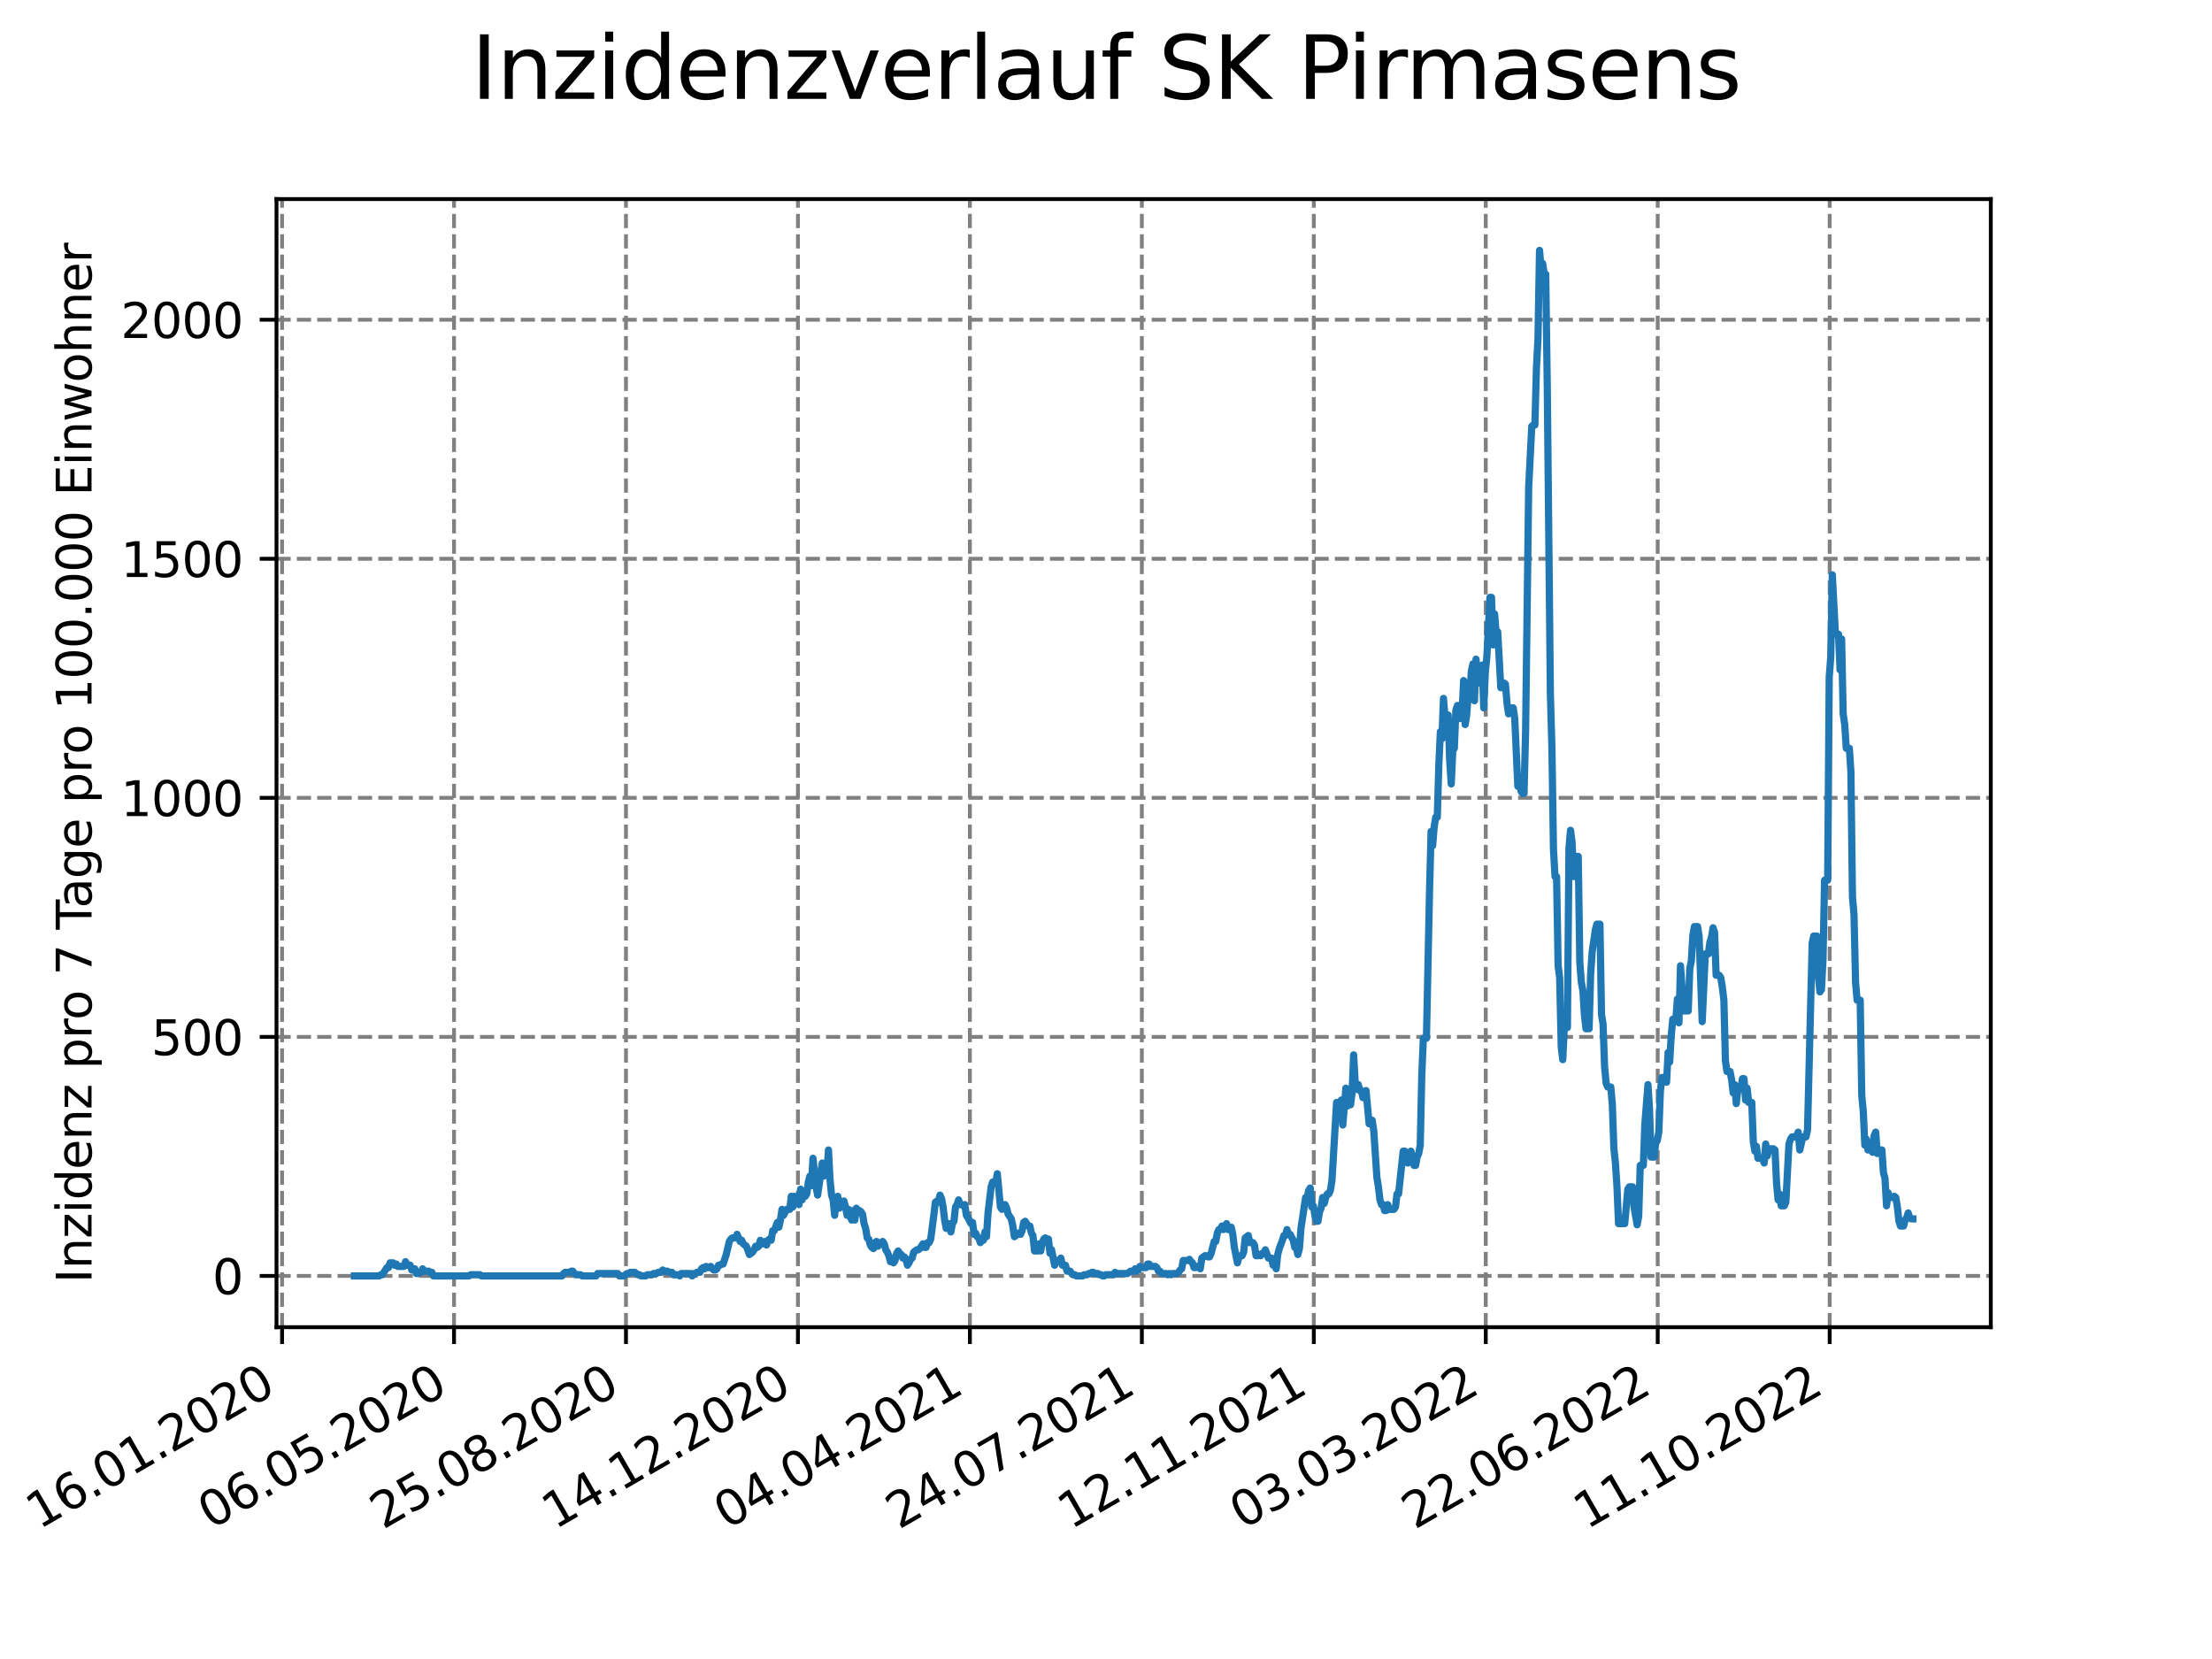 <?xml version="1.0" encoding="utf-8" standalone="no"?>
<!DOCTYPE svg PUBLIC "-//W3C//DTD SVG 1.1//EN"
  "http://www.w3.org/Graphics/SVG/1.1/DTD/svg11.dtd">
<svg xmlns:xlink="http://www.w3.org/1999/xlink" width="460.8pt" height="345.6pt" viewBox="0 0 460.8 345.6" xmlns="http://www.w3.org/2000/svg" version="1.1">
 <defs>
  <style type="text/css">*{stroke-linejoin: round; stroke-linecap: butt}</style>
 </defs>
 <g id="figure_1">
  <g id="patch_1">
   <path d="M 0 345.6 
L 460.8 345.6 
L 460.8 0 
L 0 0 
z
" style="fill: #ffffff"/>
  </g>
  <g id="axes_1">
   <g id="patch_2">
    <path d="M 57.6 276.48 
L 414.72 276.48 
L 414.72 41.472 
L 57.6 41.472 
z
" style="fill: #ffffff"/>
   </g>
   <g id="matplotlib.axis_1">
    <g id="xtick_1">
     <g id="line2d_1">
      <path d="M 58.759 276.48 
L 58.759 41.472 
" clip-path="url(#p3e68f01d7a)" style="fill: none; stroke-dasharray: 2.96,1.28; stroke-dashoffset: 0; stroke: #808080; stroke-width: 0.8"/>
     </g>
     <g id="line2d_2">
      <defs>
       <path id="mfdc577e2bc" d="M 0 0 
L 0 3.5 
" style="stroke: #000000; stroke-width: 0.8"/>
      </defs>
      <g>
       <use xlink:href="#mfdc577e2bc" x="58.759" y="276.48" style="stroke: #000000; stroke-width: 0.8"/>
      </g>
     </g>
     <g id="text_1">
      <!-- 16.01.2020 -->
      <g transform="translate(8.134 318.689) rotate(-30) scale(0.1 -0.1)">
       <defs>
        <path id="DejaVuSans-31" d="M 794 531 
L 1825 531 
L 1825 4091 
L 703 3866 
L 703 4441 
L 1819 4666 
L 2450 4666 
L 2450 531 
L 3481 531 
L 3481 0 
L 794 0 
L 794 531 
z
" transform="scale(0.016)"/>
        <path id="DejaVuSans-36" d="M 2113 2584 
Q 1688 2584 1439 2293 
Q 1191 2003 1191 1497 
Q 1191 994 1439 701 
Q 1688 409 2113 409 
Q 2538 409 2786 701 
Q 3034 994 3034 1497 
Q 3034 2003 2786 2293 
Q 2538 2584 2113 2584 
z
M 3366 4563 
L 3366 3988 
Q 3128 4100 2886 4159 
Q 2644 4219 2406 4219 
Q 1781 4219 1451 3797 
Q 1122 3375 1075 2522 
Q 1259 2794 1537 2939 
Q 1816 3084 2150 3084 
Q 2853 3084 3261 2657 
Q 3669 2231 3669 1497 
Q 3669 778 3244 343 
Q 2819 -91 2113 -91 
Q 1303 -91 875 529 
Q 447 1150 447 2328 
Q 447 3434 972 4092 
Q 1497 4750 2381 4750 
Q 2619 4750 2861 4703 
Q 3103 4656 3366 4563 
z
" transform="scale(0.016)"/>
        <path id="DejaVuSans-2e" d="M 684 794 
L 1344 794 
L 1344 0 
L 684 0 
L 684 794 
z
" transform="scale(0.016)"/>
        <path id="DejaVuSans-30" d="M 2034 4250 
Q 1547 4250 1301 3770 
Q 1056 3291 1056 2328 
Q 1056 1369 1301 889 
Q 1547 409 2034 409 
Q 2525 409 2770 889 
Q 3016 1369 3016 2328 
Q 3016 3291 2770 3770 
Q 2525 4250 2034 4250 
z
M 2034 4750 
Q 2819 4750 3233 4129 
Q 3647 3509 3647 2328 
Q 3647 1150 3233 529 
Q 2819 -91 2034 -91 
Q 1250 -91 836 529 
Q 422 1150 422 2328 
Q 422 3509 836 4129 
Q 1250 4750 2034 4750 
z
" transform="scale(0.016)"/>
        <path id="DejaVuSans-32" d="M 1228 531 
L 3431 531 
L 3431 0 
L 469 0 
L 469 531 
Q 828 903 1448 1529 
Q 2069 2156 2228 2338 
Q 2531 2678 2651 2914 
Q 2772 3150 2772 3378 
Q 2772 3750 2511 3984 
Q 2250 4219 1831 4219 
Q 1534 4219 1204 4116 
Q 875 4013 500 3803 
L 500 4441 
Q 881 4594 1212 4672 
Q 1544 4750 1819 4750 
Q 2544 4750 2975 4387 
Q 3406 4025 3406 3419 
Q 3406 3131 3298 2873 
Q 3191 2616 2906 2266 
Q 2828 2175 2409 1742 
Q 1991 1309 1228 531 
z
" transform="scale(0.016)"/>
       </defs>
       <use xlink:href="#DejaVuSans-31"/>
       <use xlink:href="#DejaVuSans-36" x="63.623"/>
       <use xlink:href="#DejaVuSans-2e" x="127.246"/>
       <use xlink:href="#DejaVuSans-30" x="159.033"/>
       <use xlink:href="#DejaVuSans-31" x="222.656"/>
       <use xlink:href="#DejaVuSans-2e" x="286.279"/>
       <use xlink:href="#DejaVuSans-32" x="318.066"/>
       <use xlink:href="#DejaVuSans-30" x="381.689"/>
       <use xlink:href="#DejaVuSans-32" x="445.312"/>
       <use xlink:href="#DejaVuSans-30" x="508.936"/>
      </g>
     </g>
    </g>
    <g id="xtick_2">
     <g id="line2d_3">
      <path d="M 94.581 276.48 
L 94.581 41.472 
" clip-path="url(#p3e68f01d7a)" style="fill: none; stroke-dasharray: 2.96,1.28; stroke-dashoffset: 0; stroke: #808080; stroke-width: 0.8"/>
     </g>
     <g id="line2d_4">
      <g>
       <use xlink:href="#mfdc577e2bc" x="94.581" y="276.48" style="stroke: #000000; stroke-width: 0.8"/>
      </g>
     </g>
     <g id="text_2">
      <!-- 06.05.2020 -->
      <g transform="translate(43.956 318.689) rotate(-30) scale(0.1 -0.1)">
       <defs>
        <path id="DejaVuSans-35" d="M 691 4666 
L 3169 4666 
L 3169 4134 
L 1269 4134 
L 1269 2991 
Q 1406 3038 1543 3061 
Q 1681 3084 1819 3084 
Q 2600 3084 3056 2656 
Q 3513 2228 3513 1497 
Q 3513 744 3044 326 
Q 2575 -91 1722 -91 
Q 1428 -91 1123 -41 
Q 819 9 494 109 
L 494 744 
Q 775 591 1075 516 
Q 1375 441 1709 441 
Q 2250 441 2565 725 
Q 2881 1009 2881 1497 
Q 2881 1984 2565 2268 
Q 2250 2553 1709 2553 
Q 1456 2553 1204 2497 
Q 953 2441 691 2322 
L 691 4666 
z
" transform="scale(0.016)"/>
       </defs>
       <use xlink:href="#DejaVuSans-30"/>
       <use xlink:href="#DejaVuSans-36" x="63.623"/>
       <use xlink:href="#DejaVuSans-2e" x="127.246"/>
       <use xlink:href="#DejaVuSans-30" x="159.033"/>
       <use xlink:href="#DejaVuSans-35" x="222.656"/>
       <use xlink:href="#DejaVuSans-2e" x="286.279"/>
       <use xlink:href="#DejaVuSans-32" x="318.066"/>
       <use xlink:href="#DejaVuSans-30" x="381.689"/>
       <use xlink:href="#DejaVuSans-32" x="445.312"/>
       <use xlink:href="#DejaVuSans-30" x="508.936"/>
      </g>
     </g>
    </g>
    <g id="xtick_3">
     <g id="line2d_5">
      <path d="M 130.403 276.48 
L 130.403 41.472 
" clip-path="url(#p3e68f01d7a)" style="fill: none; stroke-dasharray: 2.96,1.28; stroke-dashoffset: 0; stroke: #808080; stroke-width: 0.8"/>
     </g>
     <g id="line2d_6">
      <g>
       <use xlink:href="#mfdc577e2bc" x="130.403" y="276.48" style="stroke: #000000; stroke-width: 0.8"/>
      </g>
     </g>
     <g id="text_3">
      <!-- 25.08.2020 -->
      <g transform="translate(79.777 318.689) rotate(-30) scale(0.1 -0.1)">
       <defs>
        <path id="DejaVuSans-38" d="M 2034 2216 
Q 1584 2216 1326 1975 
Q 1069 1734 1069 1313 
Q 1069 891 1326 650 
Q 1584 409 2034 409 
Q 2484 409 2743 651 
Q 3003 894 3003 1313 
Q 3003 1734 2745 1975 
Q 2488 2216 2034 2216 
z
M 1403 2484 
Q 997 2584 770 2862 
Q 544 3141 544 3541 
Q 544 4100 942 4425 
Q 1341 4750 2034 4750 
Q 2731 4750 3128 4425 
Q 3525 4100 3525 3541 
Q 3525 3141 3298 2862 
Q 3072 2584 2669 2484 
Q 3125 2378 3379 2068 
Q 3634 1759 3634 1313 
Q 3634 634 3220 271 
Q 2806 -91 2034 -91 
Q 1263 -91 848 271 
Q 434 634 434 1313 
Q 434 1759 690 2068 
Q 947 2378 1403 2484 
z
M 1172 3481 
Q 1172 3119 1398 2916 
Q 1625 2713 2034 2713 
Q 2441 2713 2670 2916 
Q 2900 3119 2900 3481 
Q 2900 3844 2670 4047 
Q 2441 4250 2034 4250 
Q 1625 4250 1398 4047 
Q 1172 3844 1172 3481 
z
" transform="scale(0.016)"/>
       </defs>
       <use xlink:href="#DejaVuSans-32"/>
       <use xlink:href="#DejaVuSans-35" x="63.623"/>
       <use xlink:href="#DejaVuSans-2e" x="127.246"/>
       <use xlink:href="#DejaVuSans-30" x="159.033"/>
       <use xlink:href="#DejaVuSans-38" x="222.656"/>
       <use xlink:href="#DejaVuSans-2e" x="286.279"/>
       <use xlink:href="#DejaVuSans-32" x="318.066"/>
       <use xlink:href="#DejaVuSans-30" x="381.689"/>
       <use xlink:href="#DejaVuSans-32" x="445.312"/>
       <use xlink:href="#DejaVuSans-30" x="508.936"/>
      </g>
     </g>
    </g>
    <g id="xtick_4">
     <g id="line2d_7">
      <path d="M 166.224 276.48 
L 166.224 41.472 
" clip-path="url(#p3e68f01d7a)" style="fill: none; stroke-dasharray: 2.96,1.28; stroke-dashoffset: 0; stroke: #808080; stroke-width: 0.8"/>
     </g>
     <g id="line2d_8">
      <g>
       <use xlink:href="#mfdc577e2bc" x="166.224" y="276.48" style="stroke: #000000; stroke-width: 0.8"/>
      </g>
     </g>
     <g id="text_4">
      <!-- 14.12.2020 -->
      <g transform="translate(115.599 318.689) rotate(-30) scale(0.1 -0.1)">
       <defs>
        <path id="DejaVuSans-34" d="M 2419 4116 
L 825 1625 
L 2419 1625 
L 2419 4116 
z
M 2253 4666 
L 3047 4666 
L 3047 1625 
L 3713 1625 
L 3713 1100 
L 3047 1100 
L 3047 0 
L 2419 0 
L 2419 1100 
L 313 1100 
L 313 1709 
L 2253 4666 
z
" transform="scale(0.016)"/>
       </defs>
       <use xlink:href="#DejaVuSans-31"/>
       <use xlink:href="#DejaVuSans-34" x="63.623"/>
       <use xlink:href="#DejaVuSans-2e" x="127.246"/>
       <use xlink:href="#DejaVuSans-31" x="159.033"/>
       <use xlink:href="#DejaVuSans-32" x="222.656"/>
       <use xlink:href="#DejaVuSans-2e" x="286.279"/>
       <use xlink:href="#DejaVuSans-32" x="318.066"/>
       <use xlink:href="#DejaVuSans-30" x="381.689"/>
       <use xlink:href="#DejaVuSans-32" x="445.312"/>
       <use xlink:href="#DejaVuSans-30" x="508.936"/>
      </g>
     </g>
    </g>
    <g id="xtick_5">
     <g id="line2d_9">
      <path d="M 202.046 276.48 
L 202.046 41.472 
" clip-path="url(#p3e68f01d7a)" style="fill: none; stroke-dasharray: 2.96,1.28; stroke-dashoffset: 0; stroke: #808080; stroke-width: 0.8"/>
     </g>
     <g id="line2d_10">
      <g>
       <use xlink:href="#mfdc577e2bc" x="202.046" y="276.48" style="stroke: #000000; stroke-width: 0.8"/>
      </g>
     </g>
     <g id="text_5">
      <!-- 04.04.2021 -->
      <g transform="translate(151.421 318.689) rotate(-30) scale(0.1 -0.1)">
       <use xlink:href="#DejaVuSans-30"/>
       <use xlink:href="#DejaVuSans-34" x="63.623"/>
       <use xlink:href="#DejaVuSans-2e" x="127.246"/>
       <use xlink:href="#DejaVuSans-30" x="159.033"/>
       <use xlink:href="#DejaVuSans-34" x="222.656"/>
       <use xlink:href="#DejaVuSans-2e" x="286.279"/>
       <use xlink:href="#DejaVuSans-32" x="318.066"/>
       <use xlink:href="#DejaVuSans-30" x="381.689"/>
       <use xlink:href="#DejaVuSans-32" x="445.312"/>
       <use xlink:href="#DejaVuSans-31" x="508.936"/>
      </g>
     </g>
    </g>
    <g id="xtick_6">
     <g id="line2d_11">
      <path d="M 237.868 276.48 
L 237.868 41.472 
" clip-path="url(#p3e68f01d7a)" style="fill: none; stroke-dasharray: 2.96,1.28; stroke-dashoffset: 0; stroke: #808080; stroke-width: 0.8"/>
     </g>
     <g id="line2d_12">
      <g>
       <use xlink:href="#mfdc577e2bc" x="237.868" y="276.48" style="stroke: #000000; stroke-width: 0.8"/>
      </g>
     </g>
     <g id="text_6">
      <!-- 24.07.2021 -->
      <g transform="translate(187.243 318.689) rotate(-30) scale(0.1 -0.1)">
       <defs>
        <path id="DejaVuSans-37" d="M 525 4666 
L 3525 4666 
L 3525 4397 
L 1831 0 
L 1172 0 
L 2766 4134 
L 525 4134 
L 525 4666 
z
" transform="scale(0.016)"/>
       </defs>
       <use xlink:href="#DejaVuSans-32"/>
       <use xlink:href="#DejaVuSans-34" x="63.623"/>
       <use xlink:href="#DejaVuSans-2e" x="127.246"/>
       <use xlink:href="#DejaVuSans-30" x="159.033"/>
       <use xlink:href="#DejaVuSans-37" x="222.656"/>
       <use xlink:href="#DejaVuSans-2e" x="286.279"/>
       <use xlink:href="#DejaVuSans-32" x="318.066"/>
       <use xlink:href="#DejaVuSans-30" x="381.689"/>
       <use xlink:href="#DejaVuSans-32" x="445.312"/>
       <use xlink:href="#DejaVuSans-31" x="508.936"/>
      </g>
     </g>
    </g>
    <g id="xtick_7">
     <g id="line2d_13">
      <path d="M 273.689 276.48 
L 273.689 41.472 
" clip-path="url(#p3e68f01d7a)" style="fill: none; stroke-dasharray: 2.96,1.28; stroke-dashoffset: 0; stroke: #808080; stroke-width: 0.8"/>
     </g>
     <g id="line2d_14">
      <g>
       <use xlink:href="#mfdc577e2bc" x="273.689" y="276.48" style="stroke: #000000; stroke-width: 0.8"/>
      </g>
     </g>
     <g id="text_7">
      <!-- 12.11.2021 -->
      <g transform="translate(223.064 318.689) rotate(-30) scale(0.1 -0.1)">
       <use xlink:href="#DejaVuSans-31"/>
       <use xlink:href="#DejaVuSans-32" x="63.623"/>
       <use xlink:href="#DejaVuSans-2e" x="127.246"/>
       <use xlink:href="#DejaVuSans-31" x="159.033"/>
       <use xlink:href="#DejaVuSans-31" x="222.656"/>
       <use xlink:href="#DejaVuSans-2e" x="286.279"/>
       <use xlink:href="#DejaVuSans-32" x="318.066"/>
       <use xlink:href="#DejaVuSans-30" x="381.689"/>
       <use xlink:href="#DejaVuSans-32" x="445.312"/>
       <use xlink:href="#DejaVuSans-31" x="508.936"/>
      </g>
     </g>
    </g>
    <g id="xtick_8">
     <g id="line2d_15">
      <path d="M 309.511 276.48 
L 309.511 41.472 
" clip-path="url(#p3e68f01d7a)" style="fill: none; stroke-dasharray: 2.96,1.28; stroke-dashoffset: 0; stroke: #808080; stroke-width: 0.8"/>
     </g>
     <g id="line2d_16">
      <g>
       <use xlink:href="#mfdc577e2bc" x="309.511" y="276.48" style="stroke: #000000; stroke-width: 0.8"/>
      </g>
     </g>
     <g id="text_8">
      <!-- 03.03.2022 -->
      <g transform="translate(258.886 318.689) rotate(-30) scale(0.1 -0.1)">
       <defs>
        <path id="DejaVuSans-33" d="M 2597 2516 
Q 3050 2419 3304 2112 
Q 3559 1806 3559 1356 
Q 3559 666 3084 287 
Q 2609 -91 1734 -91 
Q 1441 -91 1130 -33 
Q 819 25 488 141 
L 488 750 
Q 750 597 1062 519 
Q 1375 441 1716 441 
Q 2309 441 2620 675 
Q 2931 909 2931 1356 
Q 2931 1769 2642 2001 
Q 2353 2234 1838 2234 
L 1294 2234 
L 1294 2753 
L 1863 2753 
Q 2328 2753 2575 2939 
Q 2822 3125 2822 3475 
Q 2822 3834 2567 4026 
Q 2313 4219 1838 4219 
Q 1578 4219 1281 4162 
Q 984 4106 628 3988 
L 628 4550 
Q 988 4650 1302 4700 
Q 1616 4750 1894 4750 
Q 2613 4750 3031 4423 
Q 3450 4097 3450 3541 
Q 3450 3153 3228 2886 
Q 3006 2619 2597 2516 
z
" transform="scale(0.016)"/>
       </defs>
       <use xlink:href="#DejaVuSans-30"/>
       <use xlink:href="#DejaVuSans-33" x="63.623"/>
       <use xlink:href="#DejaVuSans-2e" x="127.246"/>
       <use xlink:href="#DejaVuSans-30" x="159.033"/>
       <use xlink:href="#DejaVuSans-33" x="222.656"/>
       <use xlink:href="#DejaVuSans-2e" x="286.279"/>
       <use xlink:href="#DejaVuSans-32" x="318.066"/>
       <use xlink:href="#DejaVuSans-30" x="381.689"/>
       <use xlink:href="#DejaVuSans-32" x="445.312"/>
       <use xlink:href="#DejaVuSans-32" x="508.936"/>
      </g>
     </g>
    </g>
    <g id="xtick_9">
     <g id="line2d_17">
      <path d="M 345.333 276.48 
L 345.333 41.472 
" clip-path="url(#p3e68f01d7a)" style="fill: none; stroke-dasharray: 2.96,1.28; stroke-dashoffset: 0; stroke: #808080; stroke-width: 0.8"/>
     </g>
     <g id="line2d_18">
      <g>
       <use xlink:href="#mfdc577e2bc" x="345.333" y="276.48" style="stroke: #000000; stroke-width: 0.8"/>
      </g>
     </g>
     <g id="text_9">
      <!-- 22.06.2022 -->
      <g transform="translate(294.708 318.689) rotate(-30) scale(0.1 -0.1)">
       <use xlink:href="#DejaVuSans-32"/>
       <use xlink:href="#DejaVuSans-32" x="63.623"/>
       <use xlink:href="#DejaVuSans-2e" x="127.246"/>
       <use xlink:href="#DejaVuSans-30" x="159.033"/>
       <use xlink:href="#DejaVuSans-36" x="222.656"/>
       <use xlink:href="#DejaVuSans-2e" x="286.279"/>
       <use xlink:href="#DejaVuSans-32" x="318.066"/>
       <use xlink:href="#DejaVuSans-30" x="381.689"/>
       <use xlink:href="#DejaVuSans-32" x="445.312"/>
       <use xlink:href="#DejaVuSans-32" x="508.936"/>
      </g>
     </g>
    </g>
    <g id="xtick_10">
     <g id="line2d_19">
      <path d="M 381.155 276.48 
L 381.155 41.472 
" clip-path="url(#p3e68f01d7a)" style="fill: none; stroke-dasharray: 2.96,1.28; stroke-dashoffset: 0; stroke: #808080; stroke-width: 0.8"/>
     </g>
     <g id="line2d_20">
      <g>
       <use xlink:href="#mfdc577e2bc" x="381.155" y="276.48" style="stroke: #000000; stroke-width: 0.8"/>
      </g>
     </g>
     <g id="text_10">
      <!-- 11.10.2022 -->
      <g transform="translate(330.529 318.689) rotate(-30) scale(0.1 -0.1)">
       <use xlink:href="#DejaVuSans-31"/>
       <use xlink:href="#DejaVuSans-31" x="63.623"/>
       <use xlink:href="#DejaVuSans-2e" x="127.246"/>
       <use xlink:href="#DejaVuSans-31" x="159.033"/>
       <use xlink:href="#DejaVuSans-30" x="222.656"/>
       <use xlink:href="#DejaVuSans-2e" x="286.279"/>
       <use xlink:href="#DejaVuSans-32" x="318.066"/>
       <use xlink:href="#DejaVuSans-30" x="381.689"/>
       <use xlink:href="#DejaVuSans-32" x="445.312"/>
       <use xlink:href="#DejaVuSans-32" x="508.936"/>
      </g>
     </g>
    </g>
   </g>
   <g id="matplotlib.axis_2">
    <g id="ytick_1">
     <g id="line2d_21">
      <path d="M 57.6 265.798 
L 414.72 265.798 
" clip-path="url(#p3e68f01d7a)" style="fill: none; stroke-dasharray: 2.96,1.28; stroke-dashoffset: 0; stroke: #808080; stroke-width: 0.8"/>
     </g>
     <g id="line2d_22">
      <defs>
       <path id="m48028279a7" d="M 0 0 
L -3.5 0 
" style="stroke: #000000; stroke-width: 0.8"/>
      </defs>
      <g>
       <use xlink:href="#m48028279a7" x="57.6" y="265.798" style="stroke: #000000; stroke-width: 0.8"/>
      </g>
     </g>
     <g id="text_11">
      <!-- 0 -->
      <g transform="translate(44.237 269.597) scale(0.1 -0.1)">
       <use xlink:href="#DejaVuSans-30"/>
      </g>
     </g>
    </g>
    <g id="ytick_2">
     <g id="line2d_23">
      <path d="M 57.6 216 
L 414.72 216 
" clip-path="url(#p3e68f01d7a)" style="fill: none; stroke-dasharray: 2.96,1.28; stroke-dashoffset: 0; stroke: #808080; stroke-width: 0.8"/>
     </g>
     <g id="line2d_24">
      <g>
       <use xlink:href="#m48028279a7" x="57.6" y="216" style="stroke: #000000; stroke-width: 0.8"/>
      </g>
     </g>
     <g id="text_12">
      <!-- 500 -->
      <g transform="translate(31.512 219.799) scale(0.1 -0.1)">
       <use xlink:href="#DejaVuSans-35"/>
       <use xlink:href="#DejaVuSans-30" x="63.623"/>
       <use xlink:href="#DejaVuSans-30" x="127.246"/>
      </g>
     </g>
    </g>
    <g id="ytick_3">
     <g id="line2d_25">
      <path d="M 57.6 166.202 
L 414.72 166.202 
" clip-path="url(#p3e68f01d7a)" style="fill: none; stroke-dasharray: 2.96,1.28; stroke-dashoffset: 0; stroke: #808080; stroke-width: 0.8"/>
     </g>
     <g id="line2d_26">
      <g>
       <use xlink:href="#m48028279a7" x="57.6" y="166.202" style="stroke: #000000; stroke-width: 0.8"/>
      </g>
     </g>
     <g id="text_13">
      <!-- 1000 -->
      <g transform="translate(25.15 170.001) scale(0.1 -0.1)">
       <use xlink:href="#DejaVuSans-31"/>
       <use xlink:href="#DejaVuSans-30" x="63.623"/>
       <use xlink:href="#DejaVuSans-30" x="127.246"/>
       <use xlink:href="#DejaVuSans-30" x="190.869"/>
      </g>
     </g>
    </g>
    <g id="ytick_4">
     <g id="line2d_27">
      <path d="M 57.6 116.404 
L 414.72 116.404 
" clip-path="url(#p3e68f01d7a)" style="fill: none; stroke-dasharray: 2.96,1.28; stroke-dashoffset: 0; stroke: #808080; stroke-width: 0.8"/>
     </g>
     <g id="line2d_28">
      <g>
       <use xlink:href="#m48028279a7" x="57.6" y="116.404" style="stroke: #000000; stroke-width: 0.8"/>
      </g>
     </g>
     <g id="text_14">
      <!-- 1500 -->
      <g transform="translate(25.15 120.204) scale(0.1 -0.1)">
       <use xlink:href="#DejaVuSans-31"/>
       <use xlink:href="#DejaVuSans-35" x="63.623"/>
       <use xlink:href="#DejaVuSans-30" x="127.246"/>
       <use xlink:href="#DejaVuSans-30" x="190.869"/>
      </g>
     </g>
    </g>
    <g id="ytick_5">
     <g id="line2d_29">
      <path d="M 57.6 66.607 
L 414.72 66.607 
" clip-path="url(#p3e68f01d7a)" style="fill: none; stroke-dasharray: 2.96,1.28; stroke-dashoffset: 0; stroke: #808080; stroke-width: 0.8"/>
     </g>
     <g id="line2d_30">
      <g>
       <use xlink:href="#m48028279a7" x="57.6" y="66.607" style="stroke: #000000; stroke-width: 0.8"/>
      </g>
     </g>
     <g id="text_15">
      <!-- 2000 -->
      <g transform="translate(25.15 70.406) scale(0.1 -0.1)">
       <use xlink:href="#DejaVuSans-32"/>
       <use xlink:href="#DejaVuSans-30" x="63.623"/>
       <use xlink:href="#DejaVuSans-30" x="127.246"/>
       <use xlink:href="#DejaVuSans-30" x="190.869"/>
      </g>
     </g>
    </g>
    <g id="text_16">
     <!-- Inzidenz pro 7 Tage pro 100.000 Einwohner -->
     <g transform="translate(19.07 267.301) rotate(-90) scale(0.1 -0.1)">
      <defs>
       <path id="DejaVuSans-49" d="M 628 4666 
L 1259 4666 
L 1259 0 
L 628 0 
L 628 4666 
z
" transform="scale(0.016)"/>
       <path id="DejaVuSans-6e" d="M 3513 2113 
L 3513 0 
L 2938 0 
L 2938 2094 
Q 2938 2591 2744 2837 
Q 2550 3084 2163 3084 
Q 1697 3084 1428 2787 
Q 1159 2491 1159 1978 
L 1159 0 
L 581 0 
L 581 3500 
L 1159 3500 
L 1159 2956 
Q 1366 3272 1645 3428 
Q 1925 3584 2291 3584 
Q 2894 3584 3203 3211 
Q 3513 2838 3513 2113 
z
" transform="scale(0.016)"/>
       <path id="DejaVuSans-7a" d="M 353 3500 
L 3084 3500 
L 3084 2975 
L 922 459 
L 3084 459 
L 3084 0 
L 275 0 
L 275 525 
L 2438 3041 
L 353 3041 
L 353 3500 
z
" transform="scale(0.016)"/>
       <path id="DejaVuSans-69" d="M 603 3500 
L 1178 3500 
L 1178 0 
L 603 0 
L 603 3500 
z
M 603 4863 
L 1178 4863 
L 1178 4134 
L 603 4134 
L 603 4863 
z
" transform="scale(0.016)"/>
       <path id="DejaVuSans-64" d="M 2906 2969 
L 2906 4863 
L 3481 4863 
L 3481 0 
L 2906 0 
L 2906 525 
Q 2725 213 2448 61 
Q 2172 -91 1784 -91 
Q 1150 -91 751 415 
Q 353 922 353 1747 
Q 353 2572 751 3078 
Q 1150 3584 1784 3584 
Q 2172 3584 2448 3432 
Q 2725 3281 2906 2969 
z
M 947 1747 
Q 947 1113 1208 752 
Q 1469 391 1925 391 
Q 2381 391 2643 752 
Q 2906 1113 2906 1747 
Q 2906 2381 2643 2742 
Q 2381 3103 1925 3103 
Q 1469 3103 1208 2742 
Q 947 2381 947 1747 
z
" transform="scale(0.016)"/>
       <path id="DejaVuSans-65" d="M 3597 1894 
L 3597 1613 
L 953 1613 
Q 991 1019 1311 708 
Q 1631 397 2203 397 
Q 2534 397 2845 478 
Q 3156 559 3463 722 
L 3463 178 
Q 3153 47 2828 -22 
Q 2503 -91 2169 -91 
Q 1331 -91 842 396 
Q 353 884 353 1716 
Q 353 2575 817 3079 
Q 1281 3584 2069 3584 
Q 2775 3584 3186 3129 
Q 3597 2675 3597 1894 
z
M 3022 2063 
Q 3016 2534 2758 2815 
Q 2500 3097 2075 3097 
Q 1594 3097 1305 2825 
Q 1016 2553 972 2059 
L 3022 2063 
z
" transform="scale(0.016)"/>
       <path id="DejaVuSans-20" transform="scale(0.016)"/>
       <path id="DejaVuSans-70" d="M 1159 525 
L 1159 -1331 
L 581 -1331 
L 581 3500 
L 1159 3500 
L 1159 2969 
Q 1341 3281 1617 3432 
Q 1894 3584 2278 3584 
Q 2916 3584 3314 3078 
Q 3713 2572 3713 1747 
Q 3713 922 3314 415 
Q 2916 -91 2278 -91 
Q 1894 -91 1617 61 
Q 1341 213 1159 525 
z
M 3116 1747 
Q 3116 2381 2855 2742 
Q 2594 3103 2138 3103 
Q 1681 3103 1420 2742 
Q 1159 2381 1159 1747 
Q 1159 1113 1420 752 
Q 1681 391 2138 391 
Q 2594 391 2855 752 
Q 3116 1113 3116 1747 
z
" transform="scale(0.016)"/>
       <path id="DejaVuSans-72" d="M 2631 2963 
Q 2534 3019 2420 3045 
Q 2306 3072 2169 3072 
Q 1681 3072 1420 2755 
Q 1159 2438 1159 1844 
L 1159 0 
L 581 0 
L 581 3500 
L 1159 3500 
L 1159 2956 
Q 1341 3275 1631 3429 
Q 1922 3584 2338 3584 
Q 2397 3584 2469 3576 
Q 2541 3569 2628 3553 
L 2631 2963 
z
" transform="scale(0.016)"/>
       <path id="DejaVuSans-6f" d="M 1959 3097 
Q 1497 3097 1228 2736 
Q 959 2375 959 1747 
Q 959 1119 1226 758 
Q 1494 397 1959 397 
Q 2419 397 2687 759 
Q 2956 1122 2956 1747 
Q 2956 2369 2687 2733 
Q 2419 3097 1959 3097 
z
M 1959 3584 
Q 2709 3584 3137 3096 
Q 3566 2609 3566 1747 
Q 3566 888 3137 398 
Q 2709 -91 1959 -91 
Q 1206 -91 779 398 
Q 353 888 353 1747 
Q 353 2609 779 3096 
Q 1206 3584 1959 3584 
z
" transform="scale(0.016)"/>
       <path id="DejaVuSans-54" d="M -19 4666 
L 3928 4666 
L 3928 4134 
L 2272 4134 
L 2272 0 
L 1638 0 
L 1638 4134 
L -19 4134 
L -19 4666 
z
" transform="scale(0.016)"/>
       <path id="DejaVuSans-61" d="M 2194 1759 
Q 1497 1759 1228 1600 
Q 959 1441 959 1056 
Q 959 750 1161 570 
Q 1363 391 1709 391 
Q 2188 391 2477 730 
Q 2766 1069 2766 1631 
L 2766 1759 
L 2194 1759 
z
M 3341 1997 
L 3341 0 
L 2766 0 
L 2766 531 
Q 2569 213 2275 61 
Q 1981 -91 1556 -91 
Q 1019 -91 701 211 
Q 384 513 384 1019 
Q 384 1609 779 1909 
Q 1175 2209 1959 2209 
L 2766 2209 
L 2766 2266 
Q 2766 2663 2505 2880 
Q 2244 3097 1772 3097 
Q 1472 3097 1187 3025 
Q 903 2953 641 2809 
L 641 3341 
Q 956 3463 1253 3523 
Q 1550 3584 1831 3584 
Q 2591 3584 2966 3190 
Q 3341 2797 3341 1997 
z
" transform="scale(0.016)"/>
       <path id="DejaVuSans-67" d="M 2906 1791 
Q 2906 2416 2648 2759 
Q 2391 3103 1925 3103 
Q 1463 3103 1205 2759 
Q 947 2416 947 1791 
Q 947 1169 1205 825 
Q 1463 481 1925 481 
Q 2391 481 2648 825 
Q 2906 1169 2906 1791 
z
M 3481 434 
Q 3481 -459 3084 -895 
Q 2688 -1331 1869 -1331 
Q 1566 -1331 1297 -1286 
Q 1028 -1241 775 -1147 
L 775 -588 
Q 1028 -725 1275 -790 
Q 1522 -856 1778 -856 
Q 2344 -856 2625 -561 
Q 2906 -266 2906 331 
L 2906 616 
Q 2728 306 2450 153 
Q 2172 0 1784 0 
Q 1141 0 747 490 
Q 353 981 353 1791 
Q 353 2603 747 3093 
Q 1141 3584 1784 3584 
Q 2172 3584 2450 3431 
Q 2728 3278 2906 2969 
L 2906 3500 
L 3481 3500 
L 3481 434 
z
" transform="scale(0.016)"/>
       <path id="DejaVuSans-45" d="M 628 4666 
L 3578 4666 
L 3578 4134 
L 1259 4134 
L 1259 2753 
L 3481 2753 
L 3481 2222 
L 1259 2222 
L 1259 531 
L 3634 531 
L 3634 0 
L 628 0 
L 628 4666 
z
" transform="scale(0.016)"/>
       <path id="DejaVuSans-77" d="M 269 3500 
L 844 3500 
L 1563 769 
L 2278 3500 
L 2956 3500 
L 3675 769 
L 4391 3500 
L 4966 3500 
L 4050 0 
L 3372 0 
L 2619 2869 
L 1863 0 
L 1184 0 
L 269 3500 
z
" transform="scale(0.016)"/>
       <path id="DejaVuSans-68" d="M 3513 2113 
L 3513 0 
L 2938 0 
L 2938 2094 
Q 2938 2591 2744 2837 
Q 2550 3084 2163 3084 
Q 1697 3084 1428 2787 
Q 1159 2491 1159 1978 
L 1159 0 
L 581 0 
L 581 4863 
L 1159 4863 
L 1159 2956 
Q 1366 3272 1645 3428 
Q 1925 3584 2291 3584 
Q 2894 3584 3203 3211 
Q 3513 2838 3513 2113 
z
" transform="scale(0.016)"/>
      </defs>
      <use xlink:href="#DejaVuSans-49"/>
      <use xlink:href="#DejaVuSans-6e" x="29.492"/>
      <use xlink:href="#DejaVuSans-7a" x="92.871"/>
      <use xlink:href="#DejaVuSans-69" x="145.361"/>
      <use xlink:href="#DejaVuSans-64" x="173.145"/>
      <use xlink:href="#DejaVuSans-65" x="236.621"/>
      <use xlink:href="#DejaVuSans-6e" x="298.145"/>
      <use xlink:href="#DejaVuSans-7a" x="361.523"/>
      <use xlink:href="#DejaVuSans-20" x="414.014"/>
      <use xlink:href="#DejaVuSans-70" x="445.801"/>
      <use xlink:href="#DejaVuSans-72" x="509.277"/>
      <use xlink:href="#DejaVuSans-6f" x="548.141"/>
      <use xlink:href="#DejaVuSans-20" x="609.322"/>
      <use xlink:href="#DejaVuSans-37" x="641.109"/>
      <use xlink:href="#DejaVuSans-20" x="704.732"/>
      <use xlink:href="#DejaVuSans-54" x="736.52"/>
      <use xlink:href="#DejaVuSans-61" x="781.104"/>
      <use xlink:href="#DejaVuSans-67" x="842.383"/>
      <use xlink:href="#DejaVuSans-65" x="905.859"/>
      <use xlink:href="#DejaVuSans-20" x="967.383"/>
      <use xlink:href="#DejaVuSans-70" x="999.17"/>
      <use xlink:href="#DejaVuSans-72" x="1062.646"/>
      <use xlink:href="#DejaVuSans-6f" x="1101.51"/>
      <use xlink:href="#DejaVuSans-20" x="1162.691"/>
      <use xlink:href="#DejaVuSans-31" x="1194.479"/>
      <use xlink:href="#DejaVuSans-30" x="1258.102"/>
      <use xlink:href="#DejaVuSans-30" x="1321.725"/>
      <use xlink:href="#DejaVuSans-2e" x="1385.348"/>
      <use xlink:href="#DejaVuSans-30" x="1417.135"/>
      <use xlink:href="#DejaVuSans-30" x="1480.758"/>
      <use xlink:href="#DejaVuSans-30" x="1544.381"/>
      <use xlink:href="#DejaVuSans-20" x="1608.004"/>
      <use xlink:href="#DejaVuSans-45" x="1639.791"/>
      <use xlink:href="#DejaVuSans-69" x="1702.975"/>
      <use xlink:href="#DejaVuSans-6e" x="1730.758"/>
      <use xlink:href="#DejaVuSans-77" x="1794.137"/>
      <use xlink:href="#DejaVuSans-6f" x="1875.924"/>
      <use xlink:href="#DejaVuSans-68" x="1937.105"/>
      <use xlink:href="#DejaVuSans-6e" x="2000.484"/>
      <use xlink:href="#DejaVuSans-65" x="2063.863"/>
      <use xlink:href="#DejaVuSans-72" x="2125.387"/>
     </g>
    </g>
   </g>
   <g id="line2d_31">
    <path d="M 73.833 265.798 
L 78.996 265.798 
L 79.319 265.55 
L 79.642 265.55 
L 80.61 264.065 
L 80.933 264.065 
L 81.255 263.075 
L 81.901 263.075 
L 82.223 263.57 
L 82.546 263.322 
L 82.869 263.817 
L 84.16 263.817 
L 84.482 262.827 
L 84.805 263.57 
L 85.451 263.57 
L 85.773 264.56 
L 86.096 264.312 
L 86.419 264.312 
L 86.741 265.303 
L 87.064 265.303 
L 87.387 265.055 
L 87.71 265.055 
L 88.032 264.312 
L 88.355 264.808 
L 89.323 264.808 
L 89.646 265.055 
L 89.969 265.055 
L 90.291 265.798 
L 97.714 265.798 
L 98.037 265.55 
L 99.973 265.55 
L 100.296 265.798 
L 117.077 265.798 
L 117.4 265.303 
L 117.722 265.055 
L 118.691 265.055 
L 119.013 264.808 
L 119.336 264.808 
L 119.659 265.303 
L 119.981 265.55 
L 120.95 265.55 
L 121.272 265.798 
L 124.177 265.798 
L 124.499 265.303 
L 128.695 265.303 
L 129.018 265.798 
L 129.986 265.798 
L 130.631 265.303 
L 130.954 265.303 
L 131.277 265.055 
L 132.245 265.055 
L 132.89 265.55 
L 133.213 265.55 
L 133.536 265.798 
L 134.504 265.798 
L 134.826 265.55 
L 135.795 265.55 
L 136.117 265.303 
L 136.763 265.303 
L 137.086 265.055 
L 137.731 265.055 
L 138.054 264.56 
L 138.376 264.808 
L 139.022 264.808 
L 139.345 265.055 
L 139.99 265.055 
L 140.313 265.55 
L 141.281 265.55 
L 141.604 265.798 
L 141.926 265.303 
L 143.863 265.303 
L 144.185 265.798 
L 144.508 265.303 
L 144.831 265.303 
L 145.153 265.055 
L 145.799 265.055 
L 146.122 264.312 
L 146.444 264.065 
L 146.767 264.312 
L 147.09 263.817 
L 147.412 264.065 
L 147.735 264.065 
L 148.058 263.817 
L 148.381 264.312 
L 148.703 264.56 
L 149.026 264.56 
L 149.349 264.312 
L 149.672 263.57 
L 149.994 263.57 
L 150.317 263.322 
L 150.64 263.322 
L 151.285 261.342 
L 151.931 258.619 
L 152.253 258.123 
L 152.576 257.876 
L 153.221 257.876 
L 153.544 257.133 
L 154.19 258.619 
L 154.512 258.371 
L 154.835 259.114 
L 155.48 259.609 
L 156.126 261.342 
L 156.771 260.847 
L 157.094 260.352 
L 157.417 259.609 
L 157.739 259.856 
L 158.062 259.609 
L 158.385 258.371 
L 158.708 259.114 
L 159.03 259.114 
L 159.353 258.619 
L 159.676 259.361 
L 159.998 258.371 
L 160.321 258.123 
L 160.644 258.371 
L 160.967 256.391 
L 161.289 256.391 
L 161.935 254.658 
L 162.258 255.648 
L 162.58 254.163 
L 162.903 251.935 
L 163.226 253.172 
L 163.871 251.935 
L 164.517 251.935 
L 164.839 249.211 
L 165.162 251.439 
L 165.485 249.211 
L 165.807 249.706 
L 166.13 249.954 
L 166.453 250.944 
L 166.776 247.726 
L 167.098 249.954 
L 167.421 248.221 
L 167.744 249.211 
L 168.066 248.716 
L 168.389 246.241 
L 168.712 245.003 
L 169.035 246.983 
L 169.357 241.289 
L 170.003 247.231 
L 170.325 248.964 
L 171.294 242.28 
L 171.616 245.003 
L 171.939 244.508 
L 172.262 244.508 
L 172.585 239.557 
L 172.907 245.746 
L 173.23 248.964 
L 173.553 249.954 
L 173.875 253.172 
L 174.198 249.706 
L 174.521 249.211 
L 174.844 251.687 
L 175.166 250.202 
L 175.489 250.944 
L 175.812 250.202 
L 176.134 251.439 
L 176.457 253.172 
L 176.78 251.935 
L 177.103 253.42 
L 177.425 254.163 
L 177.748 252.182 
L 178.071 254.163 
L 178.393 251.687 
L 178.716 252.677 
L 179.039 252.182 
L 179.362 252.43 
L 179.684 252.925 
L 180.007 254.905 
L 180.33 255.895 
L 180.652 257.876 
L 180.975 258.123 
L 181.298 259.361 
L 181.621 259.856 
L 181.943 260.104 
L 182.266 258.866 
L 182.589 258.619 
L 182.911 259.609 
L 183.234 258.866 
L 183.557 259.114 
L 183.88 258.619 
L 184.202 259.114 
L 184.525 260.352 
L 184.848 260.847 
L 185.171 261.589 
L 185.493 262.827 
L 185.816 262.827 
L 186.139 263.075 
L 186.461 262.58 
L 186.784 261.094 
L 187.107 260.599 
L 187.43 261.094 
L 187.752 261.342 
L 188.075 262.084 
L 188.398 261.837 
L 188.72 262.332 
L 189.043 263.57 
L 189.366 263.075 
L 189.689 262.332 
L 190.011 262.084 
L 190.334 260.847 
L 190.979 260.352 
L 191.302 260.352 
L 191.625 260.104 
L 192.27 259.114 
L 192.593 259.856 
L 192.916 259.856 
L 193.238 258.866 
L 193.561 258.866 
L 193.884 258.123 
L 194.529 253.172 
L 194.852 250.449 
L 195.175 250.202 
L 195.498 250.449 
L 195.82 248.964 
L 196.143 249.706 
L 196.466 251.439 
L 196.788 254.163 
L 197.111 255.895 
L 197.757 254.905 
L 198.079 256.638 
L 198.402 254.905 
L 198.725 254.41 
L 199.047 251.439 
L 199.37 250.944 
L 199.693 249.954 
L 200.016 250.944 
L 200.338 250.944 
L 200.661 251.192 
L 200.984 250.944 
L 201.306 253.172 
L 201.629 253.667 
L 202.275 254.905 
L 202.597 254.658 
L 202.92 257.133 
L 203.243 256.886 
L 203.565 257.628 
L 203.888 257.876 
L 204.211 258.866 
L 204.534 258.371 
L 204.856 258.371 
L 205.179 256.638 
L 205.502 257.628 
L 205.824 252.677 
L 206.47 247.231 
L 206.793 246.241 
L 207.115 246.488 
L 207.438 246.241 
L 207.761 244.508 
L 208.406 251.439 
L 208.729 251.935 
L 209.052 251.192 
L 209.374 250.944 
L 209.697 251.687 
L 210.02 252.925 
L 210.665 253.915 
L 210.988 255.4 
L 211.311 257.628 
L 211.633 257.381 
L 211.956 256.886 
L 212.279 257.133 
L 212.602 257.133 
L 212.924 256.391 
L 213.247 254.658 
L 213.57 254.41 
L 214.215 255.4 
L 214.538 255.4 
L 214.861 256.886 
L 215.183 257.381 
L 215.506 260.599 
L 216.151 260.599 
L 216.474 259.114 
L 216.797 260.599 
L 217.12 258.866 
L 217.442 258.123 
L 217.765 257.876 
L 218.088 258.123 
L 218.41 258.123 
L 218.733 261.094 
L 219.056 260.352 
L 219.701 263.57 
L 220.024 262.58 
L 220.67 262.58 
L 220.992 262.084 
L 221.315 263.57 
L 221.96 263.57 
L 222.283 264.808 
L 222.929 264.808 
L 223.251 265.303 
L 223.574 265.55 
L 223.897 265.55 
L 224.219 265.798 
L 225.51 265.798 
L 225.833 265.55 
L 226.478 265.55 
L 226.801 265.303 
L 227.124 265.303 
L 227.447 265.055 
L 227.769 265.055 
L 228.092 265.303 
L 228.737 265.303 
L 229.06 265.55 
L 229.383 265.55 
L 229.706 265.798 
L 230.028 265.798 
L 230.351 265.55 
L 231.965 265.55 
L 232.287 265.055 
L 232.61 265.303 
L 234.869 265.303 
L 235.515 264.808 
L 236.16 264.808 
L 236.483 264.312 
L 236.805 264.808 
L 237.128 264.56 
L 237.451 263.817 
L 237.774 264.065 
L 238.742 264.065 
L 239.064 263.322 
L 239.387 263.322 
L 239.71 263.817 
L 240.678 263.817 
L 241.001 264.065 
L 241.323 264.808 
L 241.646 264.808 
L 241.969 265.303 
L 242.937 265.303 
L 243.26 265.55 
L 243.583 265.303 
L 243.905 265.55 
L 244.228 265.303 
L 245.196 265.303 
L 245.519 265.055 
L 245.842 264.56 
L 246.164 264.312 
L 246.487 262.58 
L 247.455 262.58 
L 247.778 262.332 
L 248.101 262.827 
L 248.423 263.075 
L 248.746 264.065 
L 249.069 264.065 
L 249.391 263.817 
L 249.714 263.817 
L 250.037 264.312 
L 250.36 262.084 
L 251.005 261.589 
L 251.328 261.589 
L 251.65 261.837 
L 251.973 261.837 
L 252.296 261.094 
L 252.941 258.619 
L 253.264 258.619 
L 253.587 256.886 
L 253.91 256.143 
L 254.232 256.143 
L 254.555 255.4 
L 254.878 256.143 
L 255.523 254.905 
L 255.846 256.143 
L 256.169 255.648 
L 256.491 255.648 
L 256.814 257.133 
L 257.137 259.856 
L 257.782 263.075 
L 258.105 261.837 
L 258.428 261.589 
L 258.75 261.589 
L 259.073 260.847 
L 259.396 257.876 
L 260.041 257.381 
L 260.364 258.866 
L 261.009 258.866 
L 261.332 259.361 
L 261.655 261.589 
L 261.977 261.589 
L 262.3 261.342 
L 262.623 261.589 
L 262.946 261.094 
L 263.268 261.094 
L 263.591 260.352 
L 264.236 262.084 
L 264.882 262.084 
L 265.205 263.57 
L 265.527 263.57 
L 265.85 264.312 
L 266.173 261.342 
L 266.496 260.104 
L 267.141 258.371 
L 267.464 257.381 
L 267.786 257.381 
L 268.109 256.143 
L 268.432 257.133 
L 268.755 257.133 
L 269.4 258.371 
L 269.723 259.856 
L 270.045 259.856 
L 270.368 261.342 
L 270.691 260.104 
L 271.014 255.895 
L 271.982 249.459 
L 272.304 249.459 
L 272.627 247.974 
L 272.95 247.478 
L 273.273 251.439 
L 273.595 251.192 
L 273.918 253.172 
L 274.241 254.41 
L 274.563 254.41 
L 274.886 252.43 
L 275.209 251.687 
L 275.532 249.459 
L 275.854 250.697 
L 276.177 249.459 
L 276.5 248.716 
L 276.822 248.716 
L 277.145 247.974 
L 277.468 245.993 
L 278.436 229.654 
L 278.759 229.902 
L 279.082 229.902 
L 279.404 229.159 
L 279.727 234.358 
L 280.372 226.683 
L 280.695 230.397 
L 281.018 230.149 
L 281.341 230.149 
L 281.663 227.674 
L 281.986 219.752 
L 282.309 225.446 
L 282.631 226.931 
L 282.954 225.941 
L 283.277 227.179 
L 283.6 227.179 
L 283.922 228.664 
L 284.245 227.426 
L 284.568 227.179 
L 285.213 234.11 
L 285.536 233.368 
L 285.859 233.368 
L 286.181 235.596 
L 286.827 245.25 
L 287.149 247.231 
L 287.472 249.954 
L 287.795 250.944 
L 288.118 250.944 
L 288.44 252.182 
L 288.763 252.182 
L 289.086 250.944 
L 289.409 251.935 
L 290.377 251.935 
L 290.699 251.439 
L 291.022 248.716 
L 291.345 248.716 
L 292.313 239.804 
L 292.636 239.804 
L 292.958 240.052 
L 293.281 242.28 
L 293.604 241.289 
L 293.927 239.804 
L 294.572 242.775 
L 294.895 242.775 
L 295.217 241.042 
L 295.54 240.299 
L 295.863 238.566 
L 296.186 223.96 
L 296.508 216.286 
L 297.154 216.286 
L 297.799 185.589 
L 298.122 173.211 
L 298.445 176.181 
L 298.767 172.22 
L 299.09 170.24 
L 299.413 170.24 
L 299.735 159.347 
L 300.058 152.416 
L 300.381 153.901 
L 300.704 145.484 
L 301.026 149.693 
L 301.349 149.693 
L 301.672 148.95 
L 301.995 158.357 
L 302.317 163.308 
L 302.64 156.377 
L 302.963 155.882 
L 303.285 147.96 
L 303.608 146.969 
L 303.931 146.969 
L 304.254 149.693 
L 304.576 148.455 
L 304.899 141.771 
L 305.222 150.93 
L 305.544 148.95 
L 305.867 144.246 
L 306.19 144.989 
L 306.513 139.79 
L 306.835 138.305 
L 307.158 145.979 
L 307.481 137.315 
L 307.803 140.78 
L 308.126 142.266 
L 308.449 142.266 
L 308.772 138.552 
L 309.094 147.464 
L 309.417 140.038 
L 309.74 136.819 
L 310.385 124.441 
L 310.708 124.441 
L 311.031 134.344 
L 311.353 127.907 
L 311.676 131.868 
L 311.999 131.621 
L 312.644 143.256 
L 312.967 143.256 
L 313.29 142.266 
L 313.612 142.513 
L 313.935 146.474 
L 314.258 148.702 
L 314.581 147.712 
L 314.903 147.464 
L 315.226 147.464 
L 315.549 149.693 
L 316.194 163.803 
L 316.517 162.566 
L 316.84 164.794 
L 317.162 165.289 
L 317.485 165.289 
L 317.808 152.416 
L 318.453 101.418 
L 319.099 88.793 
L 319.421 88.545 
L 319.744 88.545 
L 320.067 76.663 
L 320.389 70.474 
L 320.712 52.154 
L 321.035 55.868 
L 321.358 54.877 
L 321.68 57.105 
L 322.003 57.105 
L 322.326 80.623 
L 322.971 144.494 
L 323.294 155.882 
L 323.617 176.924 
L 323.939 182.618 
L 324.262 182.618 
L 324.585 201.185 
L 324.908 203.66 
L 325.23 218.019 
L 325.553 220.742 
L 325.876 214.058 
L 326.521 214.058 
L 326.844 176.676 
L 327.167 172.963 
L 327.489 175.439 
L 327.812 182.618 
L 328.135 178.409 
L 328.78 178.409 
L 329.103 200.442 
L 329.426 204.651 
L 329.748 206.384 
L 330.071 211.582 
L 330.394 214.305 
L 331.039 214.305 
L 331.362 202.918 
L 331.685 198.214 
L 332.33 193.758 
L 332.653 192.52 
L 333.298 192.52 
L 333.621 211.335 
L 333.944 213.315 
L 334.266 222.227 
L 334.589 225.693 
L 334.912 226.436 
L 335.557 226.436 
L 335.88 230.149 
L 336.203 239.309 
L 336.525 242.28 
L 336.848 247.231 
L 337.171 254.905 
L 338.462 254.905 
L 339.107 247.726 
L 339.43 247.231 
L 340.075 247.231 
L 340.398 251.439 
L 341.043 255.153 
L 341.366 253.42 
L 341.689 242.775 
L 342.334 242.775 
L 342.657 234.11 
L 343.302 225.941 
L 343.625 231.14 
L 343.948 241.042 
L 344.593 241.042 
L 344.916 238.071 
L 345.239 237.576 
L 345.561 235.843 
L 345.884 227.426 
L 346.207 224.455 
L 346.852 224.455 
L 347.175 225.446 
L 347.498 219.257 
L 347.821 221.237 
L 348.143 215.791 
L 348.466 212.325 
L 349.111 212.325 
L 349.434 208.117 
L 349.757 213.068 
L 350.08 201.185 
L 350.725 210.592 
L 351.693 210.592 
L 352.016 201.68 
L 352.339 200.195 
L 352.661 194.748 
L 352.984 193.015 
L 353.629 193.015 
L 353.952 194.996 
L 354.598 212.82 
L 355.243 198.709 
L 355.888 198.709 
L 356.211 196.234 
L 356.534 195.243 
L 356.857 193.263 
L 357.179 194.253 
L 357.502 203.165 
L 358.147 203.165 
L 358.47 203.66 
L 358.793 205.641 
L 359.116 208.364 
L 359.438 220.99 
L 359.761 223.218 
L 360.407 223.218 
L 360.729 224.951 
L 361.052 227.674 
L 361.375 225.941 
L 361.697 229.902 
L 362.02 226.931 
L 362.666 226.931 
L 362.988 224.703 
L 363.311 224.703 
L 363.634 229.159 
L 363.956 226.683 
L 364.279 229.654 
L 364.925 229.654 
L 365.247 237.824 
L 365.57 239.804 
L 365.893 238.814 
L 366.215 241.289 
L 367.184 241.289 
L 367.506 242.28 
L 367.829 238.319 
L 368.152 240.794 
L 368.474 239.309 
L 369.443 239.309 
L 369.765 239.557 
L 370.088 246.488 
L 370.411 249.954 
L 370.734 248.716 
L 371.056 251.192 
L 371.702 251.192 
L 372.024 250.449 
L 372.67 238.319 
L 372.993 237.329 
L 373.315 236.833 
L 373.961 236.833 
L 374.283 236.586 
L 374.606 235.843 
L 374.929 239.557 
L 375.574 236.833 
L 376.22 236.833 
L 376.542 235.348 
L 377.511 196.481 
L 377.833 194.996 
L 378.479 194.996 
L 378.801 203.413 
L 379.124 206.631 
L 379.447 206.136 
L 379.77 199.699 
L 380.092 183.361 
L 380.738 183.361 
L 381.06 141.028 
L 381.383 136.819 
L 381.706 119.738 
L 382.351 132.116 
L 382.997 132.116 
L 383.32 139.543 
L 383.642 133.106 
L 383.965 148.702 
L 384.288 150.93 
L 384.61 155.882 
L 385.256 155.882 
L 385.579 160.833 
L 385.901 186.826 
L 386.224 190.54 
L 386.547 204.651 
L 386.869 208.364 
L 387.515 208.364 
L 387.838 228.169 
L 388.16 231.635 
L 388.483 238.566 
L 388.806 237.329 
L 389.128 239.557 
L 389.774 239.557 
L 390.097 240.052 
L 390.419 236.586 
L 390.742 235.843 
L 391.065 240.299 
L 391.387 239.557 
L 392.033 239.557 
L 392.356 244.26 
L 392.678 245.498 
L 393.001 251.192 
L 393.324 248.469 
L 393.646 249.459 
L 394.292 249.459 
L 394.615 249.211 
L 394.937 249.459 
L 395.26 251.439 
L 395.583 254.41 
L 395.906 255.4 
L 396.551 255.4 
L 396.874 254.163 
L 397.196 253.667 
L 397.519 252.677 
L 397.842 253.667 
L 398.165 253.915 
L 398.487 253.915 
L 398.487 253.915 
" clip-path="url(#p3e68f01d7a)" style="fill: none; stroke: #1f77b4; stroke-width: 1.5; stroke-linecap: square"/>
   </g>
   <g id="patch_3">
    <path d="M 57.6 276.48 
L 57.6 41.472 
" style="fill: none; stroke: #000000; stroke-width: 0.8; stroke-linejoin: miter; stroke-linecap: square"/>
   </g>
   <g id="patch_4">
    <path d="M 414.72 276.48 
L 414.72 41.472 
" style="fill: none; stroke: #000000; stroke-width: 0.8; stroke-linejoin: miter; stroke-linecap: square"/>
   </g>
   <g id="patch_5">
    <path d="M 57.6 276.48 
L 414.72 276.48 
" style="fill: none; stroke: #000000; stroke-width: 0.8; stroke-linejoin: miter; stroke-linecap: square"/>
   </g>
   <g id="patch_6">
    <path d="M 57.6 41.472 
L 414.72 41.472 
" style="fill: none; stroke: #000000; stroke-width: 0.8; stroke-linejoin: miter; stroke-linecap: square"/>
   </g>
  </g>
  <g id="text_17">
   <!-- Inzidenzverlauf SK Pirmasens -->
   <g transform="translate(98.183 20.589) scale(0.18 -0.18)">
    <defs>
     <path id="DejaVuSans-76" d="M 191 3500 
L 800 3500 
L 1894 563 
L 2988 3500 
L 3597 3500 
L 2284 0 
L 1503 0 
L 191 3500 
z
" transform="scale(0.016)"/>
     <path id="DejaVuSans-6c" d="M 603 4863 
L 1178 4863 
L 1178 0 
L 603 0 
L 603 4863 
z
" transform="scale(0.016)"/>
     <path id="DejaVuSans-75" d="M 544 1381 
L 544 3500 
L 1119 3500 
L 1119 1403 
Q 1119 906 1312 657 
Q 1506 409 1894 409 
Q 2359 409 2629 706 
Q 2900 1003 2900 1516 
L 2900 3500 
L 3475 3500 
L 3475 0 
L 2900 0 
L 2900 538 
Q 2691 219 2414 64 
Q 2138 -91 1772 -91 
Q 1169 -91 856 284 
Q 544 659 544 1381 
z
M 1991 3584 
L 1991 3584 
z
" transform="scale(0.016)"/>
     <path id="DejaVuSans-66" d="M 2375 4863 
L 2375 4384 
L 1825 4384 
Q 1516 4384 1395 4259 
Q 1275 4134 1275 3809 
L 1275 3500 
L 2222 3500 
L 2222 3053 
L 1275 3053 
L 1275 0 
L 697 0 
L 697 3053 
L 147 3053 
L 147 3500 
L 697 3500 
L 697 3744 
Q 697 4328 969 4595 
Q 1241 4863 1831 4863 
L 2375 4863 
z
" transform="scale(0.016)"/>
     <path id="DejaVuSans-53" d="M 3425 4513 
L 3425 3897 
Q 3066 4069 2747 4153 
Q 2428 4238 2131 4238 
Q 1616 4238 1336 4038 
Q 1056 3838 1056 3469 
Q 1056 3159 1242 3001 
Q 1428 2844 1947 2747 
L 2328 2669 
Q 3034 2534 3370 2195 
Q 3706 1856 3706 1288 
Q 3706 609 3251 259 
Q 2797 -91 1919 -91 
Q 1588 -91 1214 -16 
Q 841 59 441 206 
L 441 856 
Q 825 641 1194 531 
Q 1563 422 1919 422 
Q 2459 422 2753 634 
Q 3047 847 3047 1241 
Q 3047 1584 2836 1778 
Q 2625 1972 2144 2069 
L 1759 2144 
Q 1053 2284 737 2584 
Q 422 2884 422 3419 
Q 422 4038 858 4394 
Q 1294 4750 2059 4750 
Q 2388 4750 2728 4690 
Q 3069 4631 3425 4513 
z
" transform="scale(0.016)"/>
     <path id="DejaVuSans-4b" d="M 628 4666 
L 1259 4666 
L 1259 2694 
L 3353 4666 
L 4166 4666 
L 1850 2491 
L 4331 0 
L 3500 0 
L 1259 2247 
L 1259 0 
L 628 0 
L 628 4666 
z
" transform="scale(0.016)"/>
     <path id="DejaVuSans-50" d="M 1259 4147 
L 1259 2394 
L 2053 2394 
Q 2494 2394 2734 2622 
Q 2975 2850 2975 3272 
Q 2975 3691 2734 3919 
Q 2494 4147 2053 4147 
L 1259 4147 
z
M 628 4666 
L 2053 4666 
Q 2838 4666 3239 4311 
Q 3641 3956 3641 3272 
Q 3641 2581 3239 2228 
Q 2838 1875 2053 1875 
L 1259 1875 
L 1259 0 
L 628 0 
L 628 4666 
z
" transform="scale(0.016)"/>
     <path id="DejaVuSans-6d" d="M 3328 2828 
Q 3544 3216 3844 3400 
Q 4144 3584 4550 3584 
Q 5097 3584 5394 3201 
Q 5691 2819 5691 2113 
L 5691 0 
L 5113 0 
L 5113 2094 
Q 5113 2597 4934 2840 
Q 4756 3084 4391 3084 
Q 3944 3084 3684 2787 
Q 3425 2491 3425 1978 
L 3425 0 
L 2847 0 
L 2847 2094 
Q 2847 2600 2669 2842 
Q 2491 3084 2119 3084 
Q 1678 3084 1418 2786 
Q 1159 2488 1159 1978 
L 1159 0 
L 581 0 
L 581 3500 
L 1159 3500 
L 1159 2956 
Q 1356 3278 1631 3431 
Q 1906 3584 2284 3584 
Q 2666 3584 2933 3390 
Q 3200 3197 3328 2828 
z
" transform="scale(0.016)"/>
     <path id="DejaVuSans-73" d="M 2834 3397 
L 2834 2853 
Q 2591 2978 2328 3040 
Q 2066 3103 1784 3103 
Q 1356 3103 1142 2972 
Q 928 2841 928 2578 
Q 928 2378 1081 2264 
Q 1234 2150 1697 2047 
L 1894 2003 
Q 2506 1872 2764 1633 
Q 3022 1394 3022 966 
Q 3022 478 2636 193 
Q 2250 -91 1575 -91 
Q 1294 -91 989 -36 
Q 684 19 347 128 
L 347 722 
Q 666 556 975 473 
Q 1284 391 1588 391 
Q 1994 391 2212 530 
Q 2431 669 2431 922 
Q 2431 1156 2273 1281 
Q 2116 1406 1581 1522 
L 1381 1569 
Q 847 1681 609 1914 
Q 372 2147 372 2553 
Q 372 3047 722 3315 
Q 1072 3584 1716 3584 
Q 2034 3584 2315 3537 
Q 2597 3491 2834 3397 
z
" transform="scale(0.016)"/>
    </defs>
    <use xlink:href="#DejaVuSans-49"/>
    <use xlink:href="#DejaVuSans-6e" x="29.492"/>
    <use xlink:href="#DejaVuSans-7a" x="92.871"/>
    <use xlink:href="#DejaVuSans-69" x="145.361"/>
    <use xlink:href="#DejaVuSans-64" x="173.145"/>
    <use xlink:href="#DejaVuSans-65" x="236.621"/>
    <use xlink:href="#DejaVuSans-6e" x="298.145"/>
    <use xlink:href="#DejaVuSans-7a" x="361.523"/>
    <use xlink:href="#DejaVuSans-76" x="414.014"/>
    <use xlink:href="#DejaVuSans-65" x="473.193"/>
    <use xlink:href="#DejaVuSans-72" x="534.717"/>
    <use xlink:href="#DejaVuSans-6c" x="575.83"/>
    <use xlink:href="#DejaVuSans-61" x="603.613"/>
    <use xlink:href="#DejaVuSans-75" x="664.893"/>
    <use xlink:href="#DejaVuSans-66" x="728.271"/>
    <use xlink:href="#DejaVuSans-20" x="763.477"/>
    <use xlink:href="#DejaVuSans-53" x="795.264"/>
    <use xlink:href="#DejaVuSans-4b" x="858.74"/>
    <use xlink:href="#DejaVuSans-20" x="924.316"/>
    <use xlink:href="#DejaVuSans-50" x="956.104"/>
    <use xlink:href="#DejaVuSans-69" x="1014.156"/>
    <use xlink:href="#DejaVuSans-72" x="1041.939"/>
    <use xlink:href="#DejaVuSans-6d" x="1081.303"/>
    <use xlink:href="#DejaVuSans-61" x="1178.715"/>
    <use xlink:href="#DejaVuSans-73" x="1239.994"/>
    <use xlink:href="#DejaVuSans-65" x="1292.094"/>
    <use xlink:href="#DejaVuSans-6e" x="1353.617"/>
    <use xlink:href="#DejaVuSans-73" x="1416.996"/>
   </g>
  </g>
 </g>
 <defs>
  <clipPath id="p3e68f01d7a">
   <rect x="57.6" y="41.472" width="357.12" height="235.008"/>
  </clipPath>
 </defs>
</svg>
